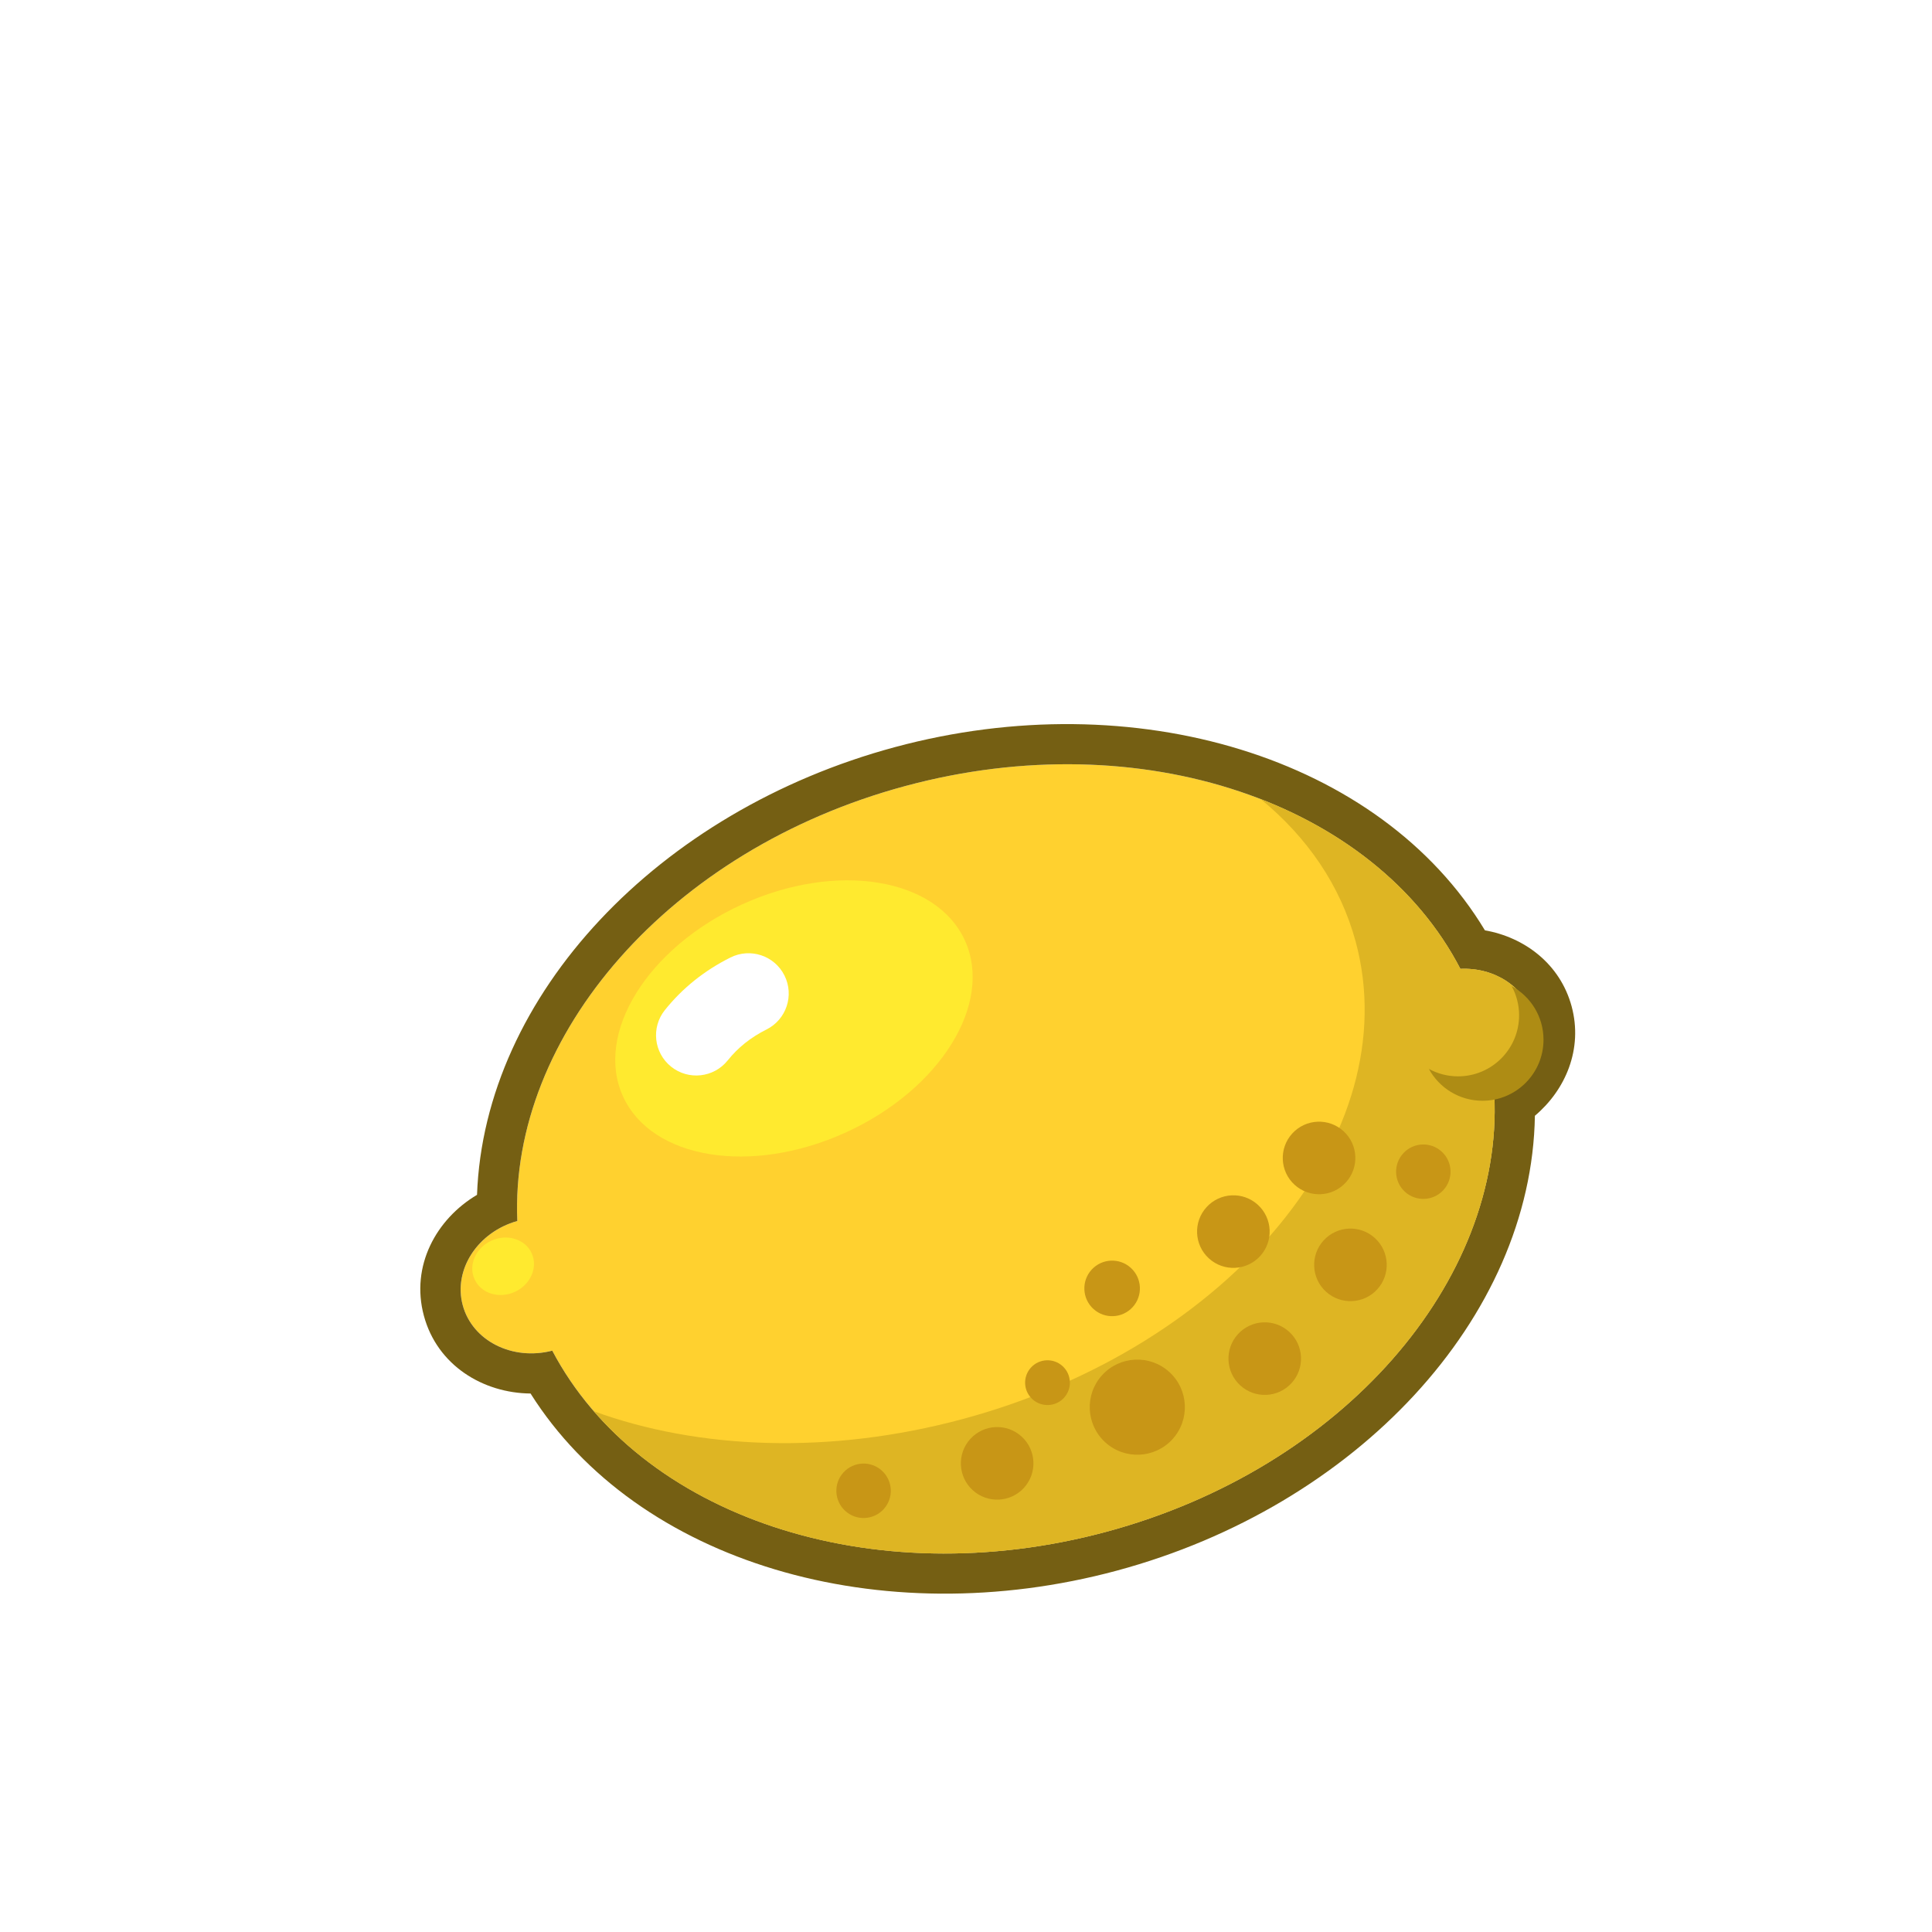 <svg width="96" height="96" viewBox="0 0 96 96" fill="none" xmlns="http://www.w3.org/2000/svg">
<g filter="url(#filter0_d)">
<path fill-rule="evenodd" clip-rule="evenodd" d="M72.252 52.4C72.701 61.657 64.731 70.945 52.974 74.113C41.258 77.27 29.742 73.284 25.442 65.114C23.455 65.627 21.469 64.623 20.993 62.857C20.517 61.09 21.73 59.225 23.705 58.67C23.318 49.446 31.272 40.213 42.988 37.056C54.745 33.887 66.302 37.913 70.565 46.142C72.24 46.063 73.755 47.016 74.163 48.529C74.57 50.041 73.74 51.627 72.252 52.4Z" fill="#FFD12F"/>
<path fill-rule="evenodd" clip-rule="evenodd" d="M74.268 53.442C74.107 63.505 65.393 72.838 53.494 76.044C41.735 79.213 29.661 75.646 24.363 67.243C22.008 67.222 19.729 65.852 19.062 63.377C18.395 60.902 19.677 58.572 21.703 57.371C22.061 47.444 30.708 38.293 42.467 35.124C54.365 31.918 66.589 35.608 71.785 44.228C73.746 44.572 75.523 45.891 76.094 48.008C76.664 50.125 75.79 52.159 74.268 53.442ZM72.252 52.4C72.701 61.657 64.731 70.945 52.974 74.113C41.258 77.27 29.742 73.284 25.442 65.114C23.455 65.627 21.469 64.623 20.993 62.857C20.517 61.09 21.73 59.225 23.705 58.67C23.318 49.446 31.272 40.213 42.988 37.056C54.745 33.887 66.302 37.913 70.565 46.142C72.24 46.063 73.755 47.016 74.163 48.529C74.57 50.041 73.74 51.627 72.252 52.4Z" fill="#755F13"/>
<path d="M45.945 44.73C47.372 47.858 44.725 52.128 40.034 54.268C35.343 56.408 30.384 55.607 28.957 52.48C27.53 49.352 30.177 45.082 34.868 42.942C39.559 40.802 44.518 41.603 45.945 44.73Z" fill="#FFEA2F"/>
<path d="M24.419 60.273C24.74 60.975 24.364 61.835 23.581 62.193C22.797 62.55 21.901 62.271 21.581 61.568C21.26 60.865 21.636 60.005 22.419 59.648C23.203 59.29 24.099 59.57 24.419 60.273Z" fill="#FFEA2F"/>
<path fill-rule="evenodd" clip-rule="evenodd" d="M45.833 68.512C59.18 64.916 67.925 54.299 65.365 44.799C64.608 41.991 62.948 39.595 60.641 37.705C65.045 39.416 68.589 42.327 70.565 46.142C72.24 46.063 73.755 47.016 74.163 48.529C74.57 50.041 73.74 51.627 72.252 52.4C72.701 61.657 64.731 70.945 52.974 74.113C42.804 76.854 32.784 74.212 27.505 68.123C32.698 70.018 39.21 70.297 45.833 68.512Z" fill="#DEB523"/>
<path d="M64.874 56.755C64.202 57.49 63.062 57.542 62.326 56.87C61.591 56.198 61.54 55.057 62.212 54.322C62.884 53.587 64.025 53.536 64.76 54.208C65.495 54.88 65.546 56.02 64.874 56.755Z" fill="#C89616"/>
<path d="M66.434 62.067C65.762 62.802 64.621 62.853 63.886 62.181C63.151 61.51 63.1 60.369 63.772 59.634C64.444 58.899 65.584 58.848 66.319 59.52C67.054 60.191 67.106 61.332 66.434 62.067Z" fill="#C89616"/>
<path d="M69.722 57.133C69.218 57.684 68.363 57.723 67.811 57.219C67.26 56.715 67.222 55.859 67.726 55.308C68.23 54.757 69.085 54.718 69.636 55.222C70.188 55.726 70.226 56.582 69.722 57.133Z" fill="#C89616"/>
<path d="M62.176 66.725C61.504 67.461 60.363 67.512 59.628 66.84C58.893 66.168 58.842 65.027 59.514 64.292C60.186 63.557 61.326 63.506 62.061 64.178C62.796 64.85 62.847 65.99 62.176 66.725Z" fill="#C89616"/>
<path d="M60.616 60.414C59.944 61.149 58.803 61.2 58.068 60.528C57.333 59.856 57.282 58.716 57.954 57.981C58.626 57.246 59.767 57.194 60.502 57.866C61.237 58.538 61.288 59.679 60.616 60.414Z" fill="#C89616"/>
<path d="M56.257 69.516C55.376 70.48 53.881 70.547 52.917 69.666C51.954 68.785 51.887 67.29 52.767 66.327C53.648 65.364 55.143 65.296 56.107 66.177C57.07 67.058 57.137 68.553 56.257 69.516Z" fill="#C89616"/>
<path d="M48.879 71.93C48.207 72.665 47.066 72.716 46.331 72.044C45.596 71.372 45.545 70.232 46.217 69.497C46.889 68.761 48.029 68.71 48.764 69.382C49.499 70.054 49.55 71.195 48.879 71.93Z" fill="#C89616"/>
<path d="M54.28 62.951C53.765 63.514 52.892 63.553 52.33 63.039C51.767 62.525 51.728 61.651 52.242 61.089C52.756 60.526 53.63 60.487 54.192 61.001C54.755 61.516 54.794 62.389 54.28 62.951Z" fill="#C89616"/>
<path d="M50.87 67.454C50.456 67.908 49.752 67.939 49.299 67.525C48.846 67.11 48.814 66.407 49.228 65.953C49.643 65.5 50.346 65.468 50.8 65.883C51.253 66.297 51.285 67.001 50.87 67.454Z" fill="#C89616"/>
<path d="M41.909 72.989C41.405 73.54 40.55 73.579 39.998 73.075C39.447 72.571 39.408 71.715 39.912 71.164C40.416 70.613 41.272 70.574 41.823 71.078C42.374 71.582 42.413 72.438 41.909 72.989Z" fill="#C89616"/>
<path fill-rule="evenodd" clip-rule="evenodd" d="M36.98 46.472C37.474 47.46 37.074 48.661 36.086 49.155C35.294 49.551 34.662 50.063 34.16 50.69C33.469 51.553 32.211 51.693 31.348 51.003C30.486 50.313 30.346 49.054 31.036 48.191C31.917 47.09 33.013 46.219 34.297 45.577C35.285 45.083 36.486 45.484 36.98 46.472Z" fill="white"/>
<path fill-rule="evenodd" clip-rule="evenodd" d="M70.451 51.483C72.125 51.483 73.483 50.125 73.483 48.45C73.483 47.925 73.349 47.431 73.114 47C74.057 47.514 74.696 48.514 74.696 49.663C74.696 51.338 73.338 52.696 71.664 52.696C70.514 52.696 69.514 52.056 69 51.114C69.431 51.349 69.925 51.483 70.451 51.483Z" fill="#AE8C14"/>
</g>
<defs>
<filter id="filter0_d" x="0" y="0" width="98" height="98" filterUnits="userSpaceOnUse" color-interpolation-filters="sRGB">
<feFlood flood-opacity="0" result="BackgroundImageFix"/>
<feColorMatrix in="SourceAlpha" type="matrix" values="0 0 0 0 0 0 0 0 0 0 0 0 0 0 0 0 0 0 127 0" result="hardAlpha"/>
<feOffset dx="2" dy="2"/>
<feColorMatrix type="matrix" values="0 0 0 0 0 0 0 0 0 0 0 0 0 0 0 0 0 0 0.2 0"/>
<feBlend mode="normal" in2="BackgroundImageFix" result="effect1_dropShadow"/>
<feBlend mode="normal" in="SourceGraphic" in2="effect1_dropShadow" result="shape"/>
</filter>
</defs>
</svg>
